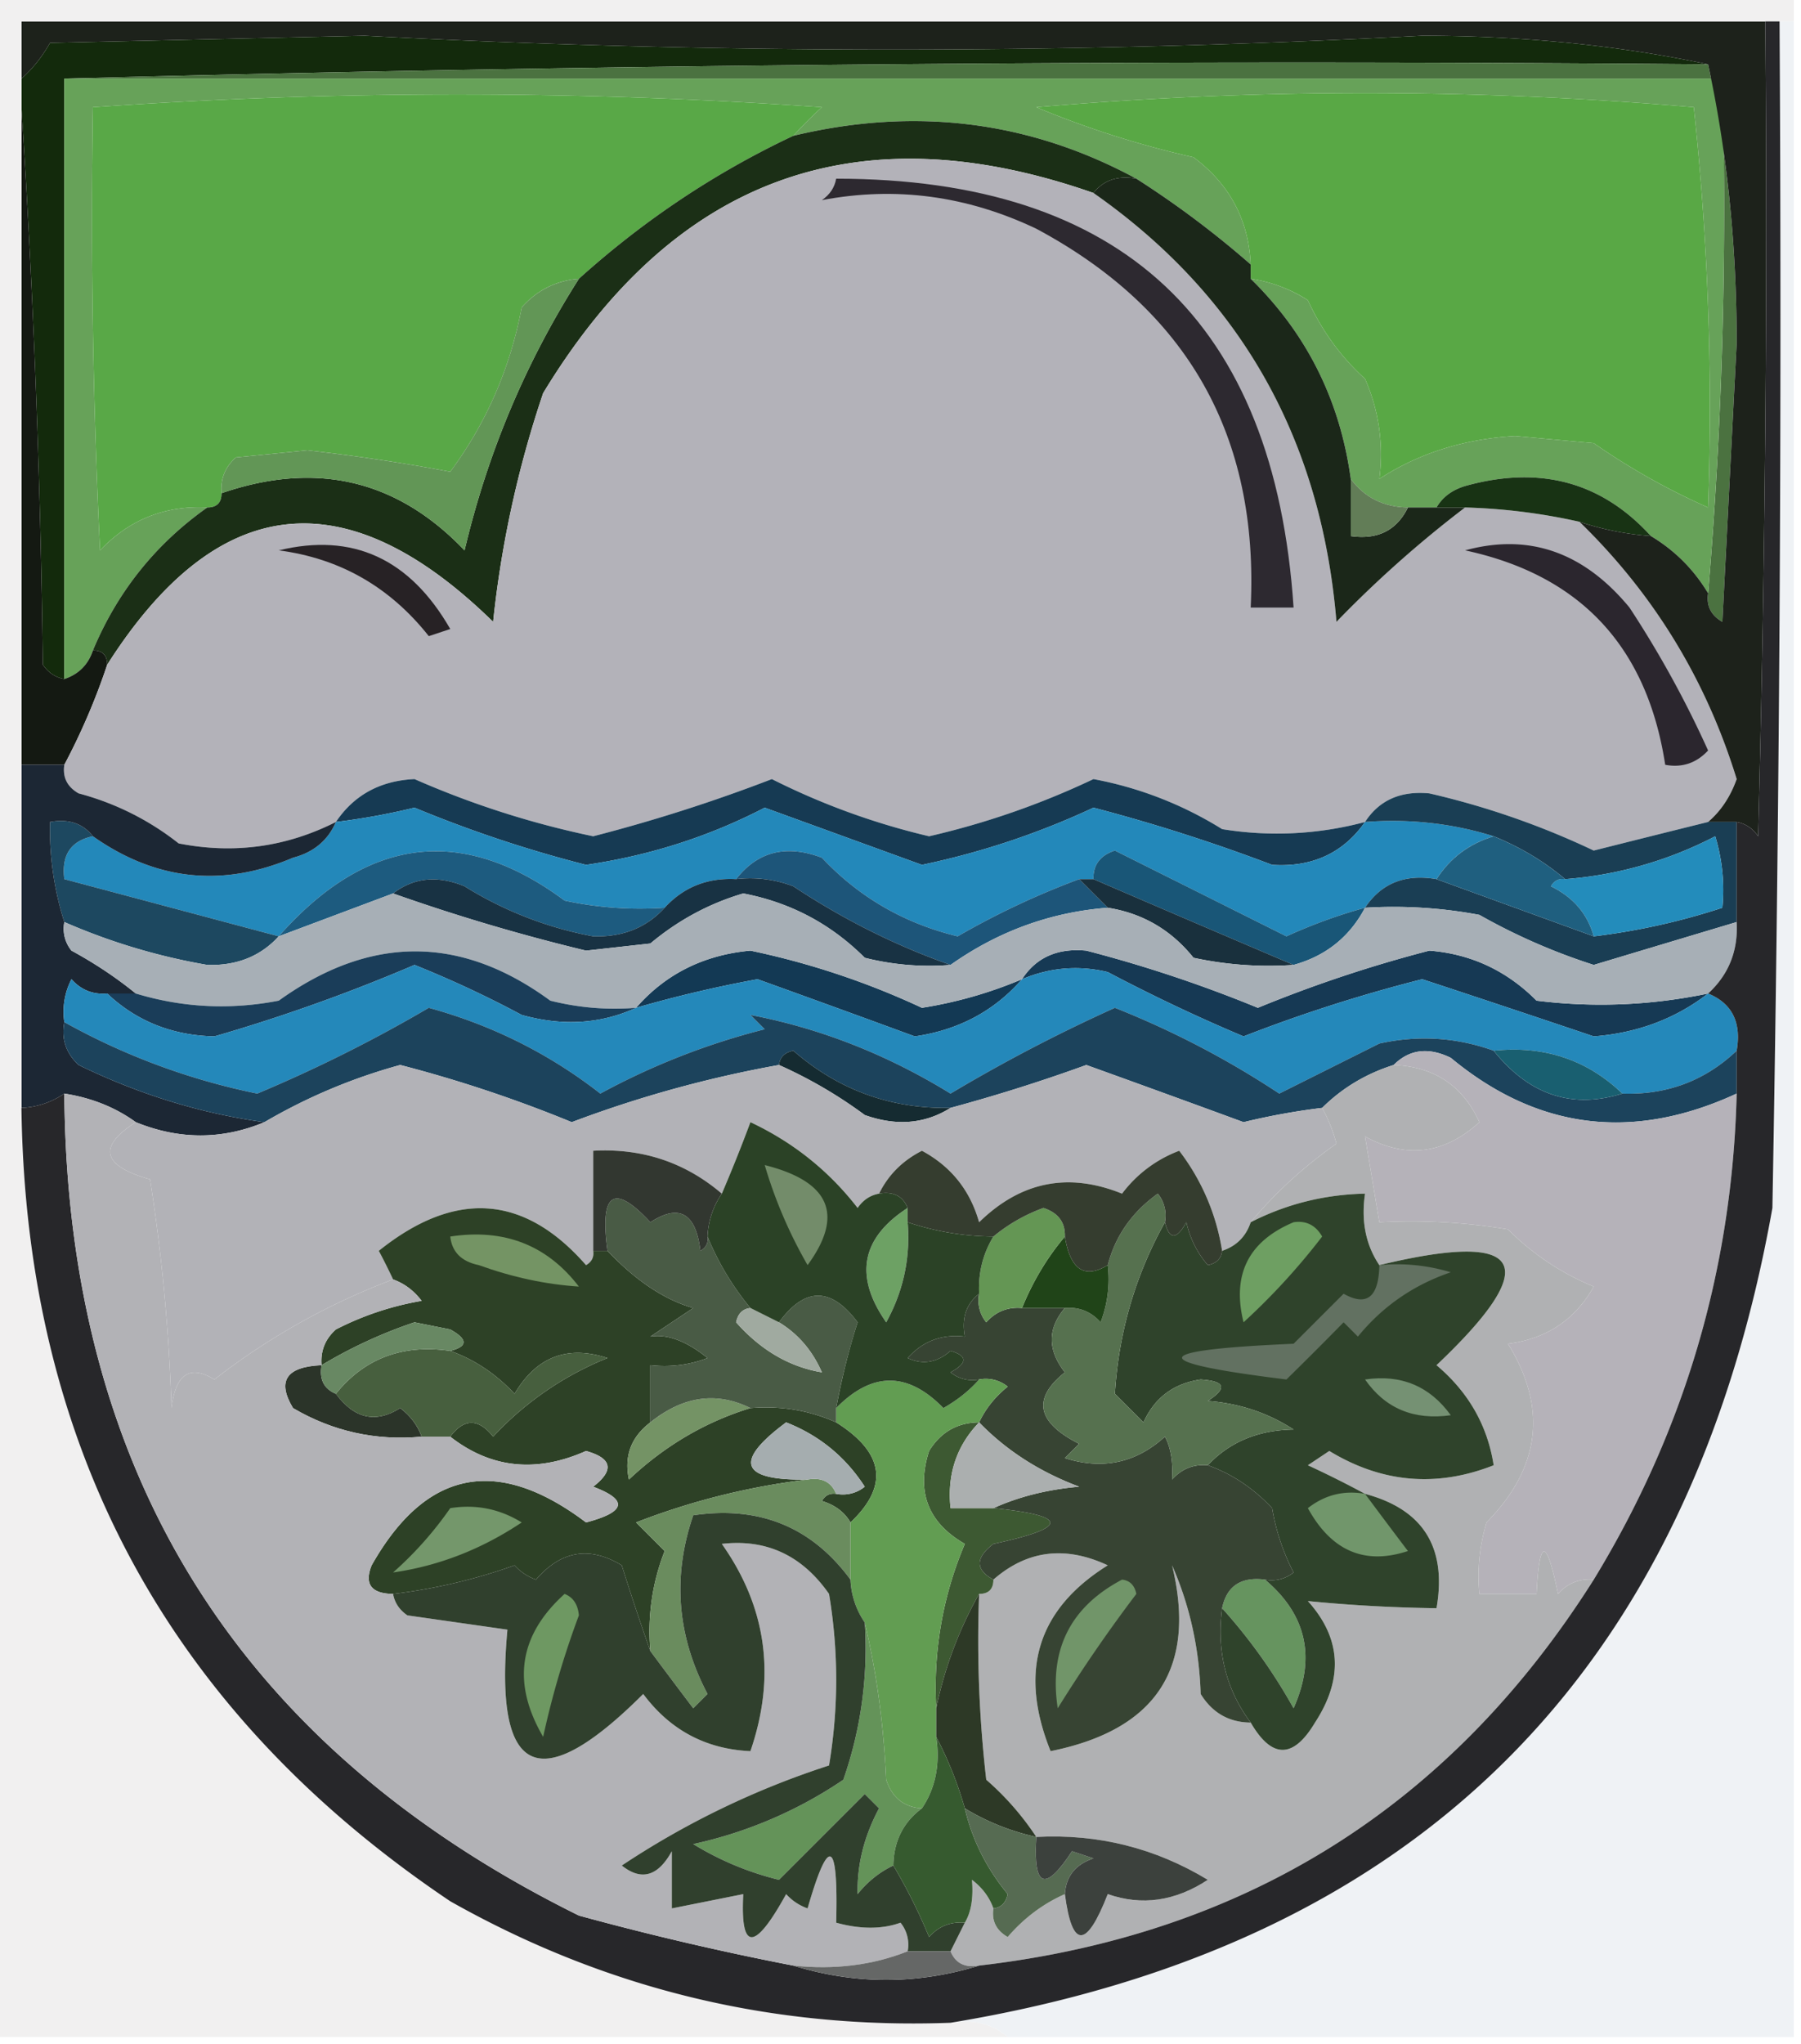 <svg xmlns="http://www.w3.org/2000/svg" width="126" height="143" style="shape-rendering:geometricPrecision;text-rendering:geometricPrecision;image-rendering:optimizeQuality;fill-rule:evenodd;clip-rule:evenodd"><path style="opacity:1" fill="#132a0c" d="M119.5 4.5c-38.504-.332-76.837.001-115 1v42c-.617-.11-1.117-.444-1.5-1a752.614 752.614 0 0 0-1.5-39v-2c.767-.672 1.434-1.505 2-2.5l22-.5a707.047 707.047 0 0 0 74 0c7.035.003 13.702.67 20 2z"/><path style="opacity:1" fill="#4b7240" d="M4.5 5.5a3306.839 3306.839 0 0 1 115-1c1.33 6.13 1.997 12.63 2 19.5l-1 19.5c-.798-.457-1.131-1.124-1-2 .995-11.822 1.328-23.822 1-36H4.5z"/><path style="opacity:1" fill="#67a259" d="M4.5 5.5h116c.328 12.178-.005 24.178-1 36-1-1.667-2.333-3-4-4-3.45-3.795-7.784-4.961-13-3.5-.916.278-1.582.778-2 1.5h-2c-1.7-.027-3.033-.694-4-2-.75-5.498-3.082-10.165-7-14 1.422.209 2.755.709 4 1.5.979 2.137 2.312 3.97 4 5.5a13.117 13.117 0 0 1 1 7c2.756-1.793 5.923-2.793 9.5-3l5.5.5a48.188 48.188 0 0 0 8 4.5c.332-9.357-.002-18.69-1-28a268.27 268.27 0 0 0-46 0 66.627 66.627 0 0 0 11 3.5c2.524 1.883 3.858 4.383 4 7.5a66.506 66.506 0 0 0-8-6c-7.472-4.043-15.472-5.043-24-3a30.958 30.958 0 0 1 2-2 364.622 364.622 0 0 0-51 0c-.166 10.339 0 20.672.5 31 2.041-2.15 4.541-3.15 7.5-3-3.614 2.555-6.281 5.888-8 10-.333 1-1 1.667-2 2v-42z"/><path style="opacity:1" fill="#59a847" d="M55.5 9.5c-5.446 2.564-10.446 5.897-15 10-1.59.128-2.923.795-4 2-.801 4.245-2.468 8.079-5 11.5a134.606 134.606 0 0 0-10-1.5l-5 .5c-.752.67-1.086 1.504-1 2.5 0 .667-.333 1-1 1-2.959-.15-5.459.85-7.5 3a480.938 480.938 0 0 1-.5-31 364.622 364.622 0 0 1 51 0 30.958 30.958 0 0 0-2 2z"/><path style="opacity:1" fill="#1b2f16" d="M79.5 12.5c-1.291-.237-2.291.096-3 1C60 7.725 47.166 12.392 38 27.5a74.025 74.025 0 0 0-3.5 16c-10.305-10.086-19.305-9.086-27 3 0-.667-.333-1-1-1 1.719-4.112 4.386-7.445 8-10 .667 0 1-.333 1-1 6.622-2.275 12.289-.941 17 4 1.617-6.832 4.283-13.165 8-19 4.554-4.103 9.554-7.436 15-10 8.528-2.043 16.528-1.043 24 3z"/><path style="opacity:1" fill="#141912" d="M1.5 7.5a752.614 752.614 0 0 1 1.5 39c.383.556.883.89 1.5 1 1-.333 1.667-1 2-2 .667 0 1 .333 1 1a45.82 45.82 0 0 1-3 7h-3v-46z"/><path style="opacity:1" fill="#b3b2b9" d="M76.5 13.5c10.27 7.189 15.937 17.189 17 30a79.376 79.376 0 0 1 9-8 41.58 41.58 0 0 1 8 1c5.19 5.042 8.856 11.042 11 18-.442 1.239-1.109 2.239-2 3-2.656.658-5.322 1.325-8 2a56.142 56.142 0 0 0-11.5-4c-2.008-.193-3.508.474-4.5 2a23.79 23.79 0 0 1-10 .5 26.04 26.04 0 0 0-9-3.5 56.153 56.153 0 0 1-11.5 4 49.854 49.854 0 0 1-11-4 113.609 113.609 0 0 1-12.5 4 63.095 63.095 0 0 1-12.5-4c-2.399.113-4.232 1.113-5.5 3-3.477 1.758-7.143 2.258-11 1.5a19.215 19.215 0 0 0-7-3.5c-.798-.457-1.13-1.124-1-2a45.82 45.82 0 0 0 3-7c7.695-12.086 16.695-13.086 27-3a74.025 74.025 0 0 1 3.5-16c9.166-15.108 22-19.775 38.5-14z"/><path style="opacity:1" fill="#59a845" d="M87.5 19.5v-1c-.142-3.117-1.476-5.617-4-7.5a66.627 66.627 0 0 1-11-3.5 268.27 268.27 0 0 1 46 0 196.866 196.866 0 0 1 1 28 48.188 48.188 0 0 1-8-4.5l-5.5-.5c-3.577.207-6.744 1.207-9.5 3a13.117 13.117 0 0 0-1-7c-1.688-1.53-3.021-3.363-4-5.5a10.123 10.123 0 0 0-4-1.5z"/><path style="opacity:1" fill="#629656" d="M40.5 19.5c-3.717 5.835-6.383 12.168-8 19-4.711-4.941-10.378-6.275-17-4-.086-.996.248-1.83 1-2.5l5-.5c3.463.392 6.797.892 10 1.5 2.532-3.421 4.199-7.255 5-11.5 1.077-1.205 2.41-1.872 4-2z"/><path style="opacity:1" fill="#1b2719" d="M79.5 12.5a66.506 66.506 0 0 1 8 6v1c3.918 3.835 6.25 8.502 7 14v4c1.88.27 3.213-.396 4-2h4a79.376 79.376 0 0 0-9 8c-1.063-12.811-6.73-22.811-17-30 .709-.904 1.709-1.237 3-1z"/><path style="opacity:1" fill="#2d2930" d="M58.5 12.5c20.006.005 30.673 10.005 32 30h-3c.582-12.003-4.418-20.837-15-26.5-4.853-2.311-9.853-2.978-15-2 .556-.383.89-.883 1-1.5z"/><path style="opacity:1" fill="#183314" d="M115.5 37.5a20.676 20.676 0 0 1-5-1 41.58 41.58 0 0 0-8-1h-2c.418-.722 1.084-1.222 2-1.5 5.216-1.461 9.55-.295 13 3.5z"/><path style="opacity:1" fill="#627d57" d="M94.5 33.5c.967 1.306 2.3 1.973 4 2-.787 1.604-2.12 2.27-4 2v-4z"/><path style="opacity:1" fill="#2b262e" d="M102.5 38.5c4.461-1.217 8.295.116 11.5 4a72.49 72.49 0 0 1 5.5 10c-.825.886-1.825 1.219-3 1-1.267-8.265-5.934-13.265-14-15z"/><path style="opacity:1" fill="#272225" d="M19.5 38.5c5.172-1.255 9.172.578 12 5.5l-1.5.5c-2.724-3.443-6.224-5.443-10.5-6z"/><path style="opacity:1" fill="#1d221b" d="M123.5 1.5c.167 19.003 0 38.003-.5 57-.383-.556-.883-.89-1.5-1h-2c.891-.761 1.558-1.761 2-3-2.144-6.958-5.81-12.958-11-18 1.617.538 3.284.871 5 1 1.667 1 3 2.333 4 4-.131.876.202 1.543 1 2l1-19.5c-.003-6.87-.67-13.37-2-19.5-6.298-1.33-12.965-1.997-20-2a707.047 707.047 0 0 1-74 0L3.5 3c-.566.995-1.233 1.828-2 2.5v-4h122z"/><path style="opacity:1" fill="#163a53" d="M95.5 57.5c-1.531 2.18-3.698 3.18-6.5 3a123.019 123.019 0 0 0-12.5-4 54.945 54.945 0 0 1-12 4l-11-4c-3.89 2.018-8.056 3.351-12.5 4a87.89 87.89 0 0 1-12-4 47.489 47.489 0 0 1-5.5 1c1.268-1.887 3.101-2.887 5.5-3a63.095 63.095 0 0 0 12.5 4 113.609 113.609 0 0 0 12.5-4 49.854 49.854 0 0 0 11 4 56.153 56.153 0 0 0 11.5-4 26.04 26.04 0 0 1 9 3.5 23.79 23.79 0 0 0 10-.5z"/><path style="opacity:1" fill="#2388ba" d="M95.5 57.5c3.109-.236 6.109.097 9 1-1.719.522-3.052 1.522-4 3-2.198-.38-3.865.287-5 2-1.866.514-3.7 1.18-5.5 2l-12-6c-1.03.336-1.53 1.003-1.5 2h-1a55.98 55.98 0 0 0-8.5 4c-3.742-.907-6.908-2.74-9.5-5.5-2.49-.941-4.49-.441-6 1.5-2.014-.108-3.68.558-5 2a24.939 24.939 0 0 1-7-.5c-7.164-5.323-13.83-4.49-20 2.5l-15-4c-.215-1.679.452-2.679 2-3 4.392 3.098 9.058 3.598 14 1.5 1.442-.377 2.442-1.21 3-2.5a47.489 47.489 0 0 0 5.5-1 87.89 87.89 0 0 0 12 4c4.444-.649 8.61-1.982 12.5-4l11 4a54.945 54.945 0 0 0 12-4 123.019 123.019 0 0 1 12.5 4c2.802.18 4.969-.82 6.5-3z"/><path style="opacity:1" fill="#1d5579" d="m75.5 61.5 2 2c-3.998.31-7.665 1.643-11 4-3.817-1.34-7.483-3.174-11-5.5a8.434 8.434 0 0 0-4-.5c1.51-1.941 3.51-2.441 6-1.5 2.592 2.76 5.758 4.593 9.5 5.5a55.98 55.98 0 0 1 8.5-4z"/><path style="opacity:1" fill="#1d4860" d="M6.5 58.5c-1.548.321-2.215 1.321-2 3l15 4c-1.277 1.398-2.943 2.064-5 2a43.363 43.363 0 0 1-10-3 21.446 21.446 0 0 1-1-7c1.291-.237 2.291.096 3 1z"/><path style="opacity:1" fill="#1d5b7f" d="M46.5 63.5c-1.277 1.398-2.943 2.064-5 2a26.04 26.04 0 0 1-9-3.5c-1.887-.78-3.554-.613-5 .5l-8 3c6.17-6.99 12.836-7.823 20-2.5 2.31.497 4.643.663 7 .5z"/><path style="opacity:1" fill="#1a3e54" d="M119.5 57.5h2v7c-3.316.993-6.649 1.993-10 3a42.552 42.552 0 0 1-8-3.5 32.437 32.437 0 0 0-8-.5c1.135-1.713 2.802-2.38 5-2l11 4a46.845 46.845 0 0 0 9-2 12.93 12.93 0 0 0-.5-5 27.204 27.204 0 0 1-10.5 3c-1.465-1.237-3.132-2.237-5-3-2.891-.903-5.891-1.236-9-1 .992-1.526 2.492-2.193 4.5-2a56.142 56.142 0 0 1 11.5 4c2.678-.675 5.344-1.342 8-2z"/><path style="opacity:1" fill="#195677" d="M95.5 63.5c-1.08 2.043-2.746 3.376-5 4a3499.13 3499.13 0 0 1-14-6c-.03-.997.47-1.664 1.5-2l12 6c1.8-.82 3.634-1.486 5.5-2z"/><path style="opacity:1" fill="#238cbb" d="M111.5 65.5c-.437-1.574-1.437-2.741-3-3.5.228-.399.562-.565 1-.5a27.204 27.204 0 0 0 10.5-3c.494 1.634.66 3.3.5 5a46.845 46.845 0 0 1-9 2z"/><path style="opacity:1" fill="#1f5f7f" d="M104.5 58.5c1.868.763 3.535 1.763 5 3-.438-.065-.772.101-1 .5 1.563.759 2.563 1.926 3 3.5l-11-4c.948-1.478 2.281-2.478 4-3z"/><path style="opacity:1" fill="#183243" d="M27.5 62.5c1.446-1.113 3.113-1.28 5-.5a26.04 26.04 0 0 0 9 3.5c2.057.064 3.723-.602 5-2 1.32-1.442 2.986-2.108 5-2a8.434 8.434 0 0 1 4 .5c3.517 2.326 7.183 4.16 11 5.5a18.436 18.436 0 0 1-6-.5c-2.37-2.37-5.204-3.87-8.5-4.5-2.38.7-4.547 1.867-6.5 3.5l-4.5.5a136.086 136.086 0 0 1-13.5-4z"/><path style="opacity:1" fill="#19303d" d="M75.5 61.5h1a3499.13 3499.13 0 0 0 14 6 24.939 24.939 0 0 1-7-.5c-1.563-1.947-3.563-3.114-6-3.5l-2-2z"/><path style="opacity:1" fill="#1c2734" d="M1.5 53.5h3c-.13.876.202 1.543 1 2a19.215 19.215 0 0 1 7 3.5c3.857.758 7.523.258 11-1.5-.558 1.29-1.558 2.123-3 2.5-4.942 2.098-9.608 1.598-14-1.5-.709-.904-1.709-1.237-3-1a21.446 21.446 0 0 0 1 7 2.427 2.427 0 0 0 .5 2c1.652.9 3.152 1.9 4.5 3h-2c-.996.086-1.83-.248-2.5-1a4.932 4.932 0 0 0-.5 3c-.219 1.175.114 2.175 1 3 4.242 2.063 8.576 3.396 13 4-2.965 1.234-5.965 1.234-9 0-1.43-1.037-3.097-1.704-5-2a5.728 5.728 0 0 1-3 1v-24z"/><path style="opacity:1" fill="#163954" d="M119.5 69.5c-2.279 1.763-4.945 2.763-8 3-4.048-1.366-8.048-2.7-12-4a105.974 105.974 0 0 0-12.5 4c-3.184-1.34-6.35-2.84-9.5-4.5-2.045-.49-4.045-.323-6 .5.992-1.526 2.492-2.193 4.5-2a92.605 92.605 0 0 1 12 4 92.605 92.605 0 0 1 12-4c2.909.23 5.409 1.397 7.5 3.5 4.024.497 8.024.33 12-.5z"/><path style="opacity:1" fill="#133954" d="M71.5 68.5c-1.94 2.223-4.44 3.556-7.5 4-3.714-1.364-7.38-2.697-11-4a87.013 87.013 0 0 0-8.5 2c2.067-2.367 4.733-3.7 8-4a54.945 54.945 0 0 1 12 4 29.89 29.89 0 0 0 7-2z"/><path style="opacity:1" fill="#a7afb6" d="M27.5 62.5a136.086 136.086 0 0 0 13.5 4l4.5-.5c1.953-1.633 4.12-2.8 6.5-3.5 3.296.63 6.13 2.13 8.5 4.5 1.973.496 3.973.662 6 .5 3.335-2.357 7.002-3.69 11-4 2.437.386 4.437 1.553 6 3.5 2.31.497 4.643.663 7 .5 2.254-.624 3.92-1.957 5-4a32.437 32.437 0 0 1 8 .5 42.552 42.552 0 0 0 8 3.5c3.351-1.007 6.684-2.007 10-3 .108 2.014-.558 3.68-2 5-3.976.83-7.976.997-12 .5-2.091-2.103-4.591-3.27-7.5-3.5a92.605 92.605 0 0 0-12 4 92.605 92.605 0 0 0-12-4c-2.008-.193-3.508.474-4.5 2a29.89 29.89 0 0 1-7 2 54.945 54.945 0 0 0-12-4c-3.267.3-5.933 1.633-8 4a18.436 18.436 0 0 1-6-.5c-6.265-4.599-12.598-4.599-19 0-3.388.659-6.721.492-10-.5a29.104 29.104 0 0 0-4.5-3 2.427 2.427 0 0 1-.5-2 43.363 43.363 0 0 0 10 3c2.057.064 3.723-.602 5-2l8-3z"/><path style="opacity:1" fill="#1a3d59" d="M44.5 70.5c-2.466 1.134-5.133 1.3-8 .5a75.184 75.184 0 0 0-7.5-3.5 121.535 121.535 0 0 1-14 5c-2.956-.068-5.456-1.068-7.5-3h2c3.279.992 6.612 1.159 10 .5 6.402-4.599 12.735-4.599 19 0 1.973.496 3.973.662 6 .5z"/><path style="opacity:1" fill="#2488ba" d="M44.5 70.5a87.013 87.013 0 0 1 8.5-2c3.62 1.303 7.286 2.636 11 4 3.06-.444 5.56-1.777 7.5-4 1.955-.823 3.955-.99 6-.5 3.15 1.66 6.316 3.16 9.5 4.5a105.974 105.974 0 0 1 12.5-4c3.952 1.3 7.952 2.634 12 4 3.055-.237 5.721-1.237 8-3 1.676.683 2.343 2.017 2 4-2.219 2.106-4.885 3.106-8 3-2.465-2.368-5.465-3.368-9-3-2.613-.935-5.28-1.102-8-.5l-7 3.5a62.794 62.794 0 0 0-11.5-6 113.757 113.757 0 0 0-11.5 6c-4.442-2.733-9.109-4.566-14-5.5l1 1A49.488 49.488 0 0 0 42 76.5c-3.568-2.784-7.568-4.784-12-6a100.745 100.745 0 0 1-12 6 46.93 46.93 0 0 1-13.5-5 4.932 4.932 0 0 1 .5-3c.67.752 1.504 1.086 2.5 1 2.044 1.932 4.544 2.932 7.5 3a121.535 121.535 0 0 0 14-5 75.184 75.184 0 0 1 7.5 3.5c2.867.8 5.534.634 8-.5z"/><path style="opacity:1" fill="#1c435c" d="M104.5 73.5c2.482 3.098 5.482 4.098 9 3 3.115.106 5.781-.894 8-3v3c-7.272 3.36-13.939 2.526-20-2.5-1.566-.765-2.9-.598-4 .5-1.934.61-3.6 1.61-5 3a47.489 47.489 0 0 0-5.5 1c-3.713-1.364-7.38-2.697-11-4a119.15 119.15 0 0 1-9.5 3c-4.173.081-7.84-1.252-11-4-.607.124-.94.457-1 1a81.97 81.97 0 0 0-14.5 4 92.605 92.605 0 0 0-12-4 39.223 39.223 0 0 0-9.5 4c-4.424-.604-8.758-1.938-13-4-.886-.825-1.219-1.825-1-3a46.93 46.93 0 0 0 13.5 5 100.745 100.745 0 0 0 12-6c4.432 1.216 8.432 3.216 12 6A49.488 49.488 0 0 1 53.5 72l-1-1c4.891.934 9.558 2.767 14 5.5a113.757 113.757 0 0 1 11.5-6 62.794 62.794 0 0 1 11.5 6l7-3.5c2.72-.602 5.387-.435 8 .5z"/><path style="opacity:1" fill="#152b31" d="M54.5 74.5c.06-.543.393-.876 1-1 3.16 2.748 6.827 4.081 11 4-1.788 1.123-3.788 1.29-6 .5a31.904 31.904 0 0 0-6-3.5z"/><path style="opacity:1" fill="#195f70" d="M104.5 73.5c3.535-.368 6.535.632 9 3-3.518 1.098-6.518.098-9-3z"/><path style="opacity:1" fill="#b2b2b7" d="M54.5 74.5a31.904 31.904 0 0 1 6 3.5c2.212.79 4.212.623 6-.5a119.15 119.15 0 0 0 9.5-3c3.62 1.303 7.287 2.636 11 4a47.489 47.489 0 0 1 5.5-1c.423.765.757 1.598 1 2.5-2.303 1.626-4.303 3.46-6 5.5-.333 1-1 1.667-2 2a15.445 15.445 0 0 0-3-7 8.905 8.905 0 0 0-4 3c-3.753-1.516-7.086-.85-10 2-.632-2.237-1.965-3.903-4-5-1.355.688-2.355 1.688-3 3-.617.11-1.117.444-1.5 1-2.004-2.59-4.504-4.59-7.5-6a111.25 111.25 0 0 1-2 5c-2.565-2.188-5.565-3.188-9-3v7c.065.438-.101.772-.5 1-4.327-4.949-9.16-5.282-14.5-1 .363.683.696 1.35 1 2a47.777 47.777 0 0 0-12.5 7c-1.716-1.052-2.716-.386-3 2-.17-5.364-.67-10.698-1.5-16-3.355-.942-3.688-2.275-1-4 3.035 1.234 6.035 1.234 9 0a39.223 39.223 0 0 1 9.5-4 92.605 92.605 0 0 1 12 4 81.97 81.97 0 0 1 14.5-4z"/><path style="opacity:1" fill="#b5b2b9" d="M97.5 74.5c1.1-1.098 2.434-1.265 4-.5 6.061 5.026 12.728 5.86 20 2.5-.302 12.237-3.635 23.57-10 34-.996-.086-1.829.248-2.5 1-.807-3.949-1.307-3.949-1.5 0h-4a12.93 12.93 0 0 1 .5-5c3.772-3.84 4.272-8.007 1.5-12.5 2.693-.343 4.693-1.676 6-4a18.194 18.194 0 0 1-6-4 40.937 40.937 0 0 0-9-.5l-1-6c2.873 1.573 5.539 1.24 8-1-1.161-2.552-3.161-3.885-6-4z"/><path style="opacity:1" fill="#f1f0f0" d="M-.5-.5h126v2H1.5v76c.307 23.766 10.307 42.266 30 55.5 10.86 6.132 22.526 8.965 35 8.5 1.599-.268 2.932.066 4 1h-71V-.5z"/><path style="opacity:1" fill="#eff2f5" d="M124.5 1.5h1v141h-55c-1.068-.934-2.401-1.268-4-1 32.533-5.365 51.699-24.365 57.5-57 .5-27.665.667-55.331.5-83z"/><path style="opacity:1" fill="#b0b1b3" d="M97.5 74.5c2.839.115 4.839 1.448 6 4-2.461 2.24-5.127 2.573-8 1l1 6a40.937 40.937 0 0 1 9 .5 18.194 18.194 0 0 0 6 4c-1.307 2.324-3.307 3.657-6 4 2.772 4.493 2.272 8.66-1.5 12.5a12.93 12.93 0 0 0-.5 5h4c.193-3.949.693-3.949 1.5 0 .671-.752 1.504-1.086 2.5-1-10.011 15.841-24.344 24.841-43 27-.992.172-1.658-.162-2-1l1-2c.442-.731.609-1.731.5-3 .717.544 1.217 1.211 1.5 2-.13.876.203 1.543 1 2 1.142-1.326 2.475-2.326 4-3 .504 3.835 1.504 3.835 3 0 2.381.833 4.714.5 7-1-3.686-2.228-7.686-3.228-12-3a19.555 19.555 0 0 0-3.5-4 84.94 84.94 0 0 1-.5-13c.667 0 1-.333 1-1 2.357-2.057 5.024-2.39 8-1-4.919 3.068-6.252 7.401-4 13 7.402-1.491 10.236-5.824 8.5-13 1.232 2.8 1.898 5.8 2 9 .816 1.323 1.983 1.989 3.5 2 1.479 2.546 2.979 2.546 4.5 0 2.004-3.074 1.837-5.907-.5-8.5 2.913.29 5.913.457 9 .5.739-4.246-.927-6.913-5-8a71.015 71.015 0 0 0-4-2l1.5-1c3.677 2.236 7.511 2.57 11.5 1-.433-2.785-1.766-5.119-4-7 7.528-7.127 6.195-9.46-4-7-.951-1.419-1.284-3.085-1-5-2.84.06-5.507.726-8 2 1.697-2.04 3.697-3.874 6-5.5a11.104 11.104 0 0 0-1-2.5c1.4-1.39 3.066-2.39 5-3z"/><path style="opacity:1" fill="#27272a" d="M123.5 1.5h1c.167 27.669 0 55.335-.5 83-5.801 32.635-24.967 51.635-57.5 57-12.474.465-24.14-2.368-35-8.5-19.693-13.234-29.693-31.734-30-55.5a5.728 5.728 0 0 0 3-1c.202 26.573 12.202 45.74 36 57.5a203.83 203.83 0 0 0 15 3.5c4.333 1.333 8.667 1.333 13 0 18.656-2.159 32.989-11.159 43-27 6.365-10.43 9.698-21.763 10-34v-3c.343-1.983-.324-3.317-2-4 1.442-1.32 2.108-2.986 2-5v-7c.617.11 1.117.444 1.5 1 .5-18.997.667-37.997.5-57z"/><path style="opacity:1" fill="#66945f" d="M88.5 110.5c2.912 2.458 3.578 5.458 2 9a38.247 38.247 0 0 0-5-7c.321-1.548 1.321-2.215 3-2z"/><path style="opacity:1" fill="#3d5932" d="M68.5 99.5c-1.58 1.642-2.248 3.642-2 6h3c5.297.532 5.297 1.366 0 2.5-1.274.977-1.274 1.811 0 2.5 0 .667-.333 1-1 1a27.63 27.63 0 0 0-3 8c-.213-4.016.454-7.85 2-11.5-2.58-1.481-3.413-3.648-2.5-6.5.816-1.323 1.983-1.99 3.5-2z"/><path style="opacity:1" fill="#2f432b" d="M96.5 88.5c10.195-2.46 11.528-.127 4 7 2.234 1.881 3.567 4.215 4 7-3.989 1.57-7.823 1.236-11.5-1l-1.5 1a71.015 71.015 0 0 1 4 2c4.073 1.087 5.739 3.754 5 8-3.087-.043-6.087-.21-9-.5 2.337 2.593 2.504 5.426.5 8.5-1.521 2.546-3.021 2.546-4.5 0-1.726-2.32-2.393-4.987-2-8a38.247 38.247 0 0 1 5 7c1.578-3.542.912-6.542-2-9a2.429 2.429 0 0 0 2-.5 15.28 15.28 0 0 1-1.5-4.5c-1.31-1.397-2.81-2.397-4.5-3 1.526-1.63 3.526-2.463 6-2.5-1.785-1.163-3.785-1.83-6-2 1.388-.89 1.222-1.39-.5-1.5-1.892.277-3.225 1.277-4 3l-2-2c.265-4.291 1.431-8.291 3.5-12 .31 1.238.81 1.238 1.5 0a6.807 6.807 0 0 0 1.5 3c.607-.124.94-.457 1-1 1-.333 1.667-1 2-2 2.493-1.274 5.16-1.94 8-2-.284 1.915.049 3.581 1 5z"/><path style="opacity:1" fill="#71966b" d="M95.5 104.5a494.818 494.818 0 0 0 3 4c-3.02.999-5.354-.001-7-3 1.189-.929 2.522-1.262 4-1z"/><path style="opacity:1" fill="#2d4126" d="M41.5 87.5h1c1.973 2.084 3.973 3.417 6 4l-3 2c1.188-.193 2.522.307 4 1.5a8.434 8.434 0 0 1-4 .5v4c-1.348 1.027-1.848 2.36-1.5 4 2.506-2.363 5.339-4.03 8.5-5 2.12-.175 4.12.159 6 1 3.366 2.12 3.7 4.453 1 7-.417-.722-1.084-1.222-2-1.5.228-.399.562-.565 1-.5a2.429 2.429 0 0 0 2-.5c-1.352-2.092-3.186-3.592-5.5-4.5-3.707 2.75-3.207 4.083 1.5 4a49.272 49.272 0 0 0-12 3l2 2a15.42 15.42 0 0 0-1 7 168.724 168.724 0 0 1-2-6c-2.25-1.365-4.25-1.031-6 1a3.647 3.647 0 0 1-1.5-1 38.82 38.82 0 0 1-8.5 2c-1.528-.017-2.028-.684-1.5-2 3.782-6.693 8.782-7.693 15-3 2.8-.737 2.966-1.57.5-2.5 1.493-1.156 1.326-1.99-.5-2.5-3.489 1.552-6.656 1.218-9.5-1 .973-1.291 1.973-1.291 3 0a22.202 22.202 0 0 1 8-5.5c-2.808-.92-4.975-.087-6.5 2.5-1.31-1.397-2.81-2.397-4.5-3 1.238-.31 1.238-.81 0-1.5l-2.5-.5a32.992 32.992 0 0 0-6.5 3c-.086-.996.248-1.83 1-2.5a20.627 20.627 0 0 1 6-2c-.544-.717-1.21-1.217-2-1.5a44.358 44.358 0 0 0-1-2c5.34-4.282 10.173-3.949 14.5 1 .399-.228.565-.562.5-1z"/><path style="opacity:1" fill="#74976b" d="M31.5 105.5c1.788-.285 3.455.048 5 1-2.815 1.879-5.815 3.045-9 3.5a25.136 25.136 0 0 0 4-4.5z"/><path style="opacity:1" fill="#374433" d="M68.5 90.5a2.428 2.428 0 0 0 .5 2c.67-.752 1.504-1.086 2.5-1h3c-1.222 1.437-1.222 2.937 0 4.5-2.301 1.837-1.968 3.503 1 5l-1 1c2.64.839 4.973.339 7-1.5.41.762.577 1.762.5 3 .67-.752 1.504-1.086 2.5-1 1.69.603 3.19 1.603 4.5 3a15.28 15.28 0 0 0 1.5 4.5 2.429 2.429 0 0 1-2 .5c-1.679-.215-2.679.452-3 2-.393 3.013.274 5.68 2 8-1.517-.011-2.684-.677-3.5-2-.102-3.2-.768-6.2-2-9 1.736 7.176-1.098 11.509-8.5 13-2.252-5.599-.919-9.932 4-13-2.976-1.39-5.643-1.057-8 1-1.274-.689-1.274-1.523 0-2.5 5.297-1.134 5.297-1.968 0-2.5 1.792-.809 3.792-1.309 6-1.5-2.767-1.037-5.1-2.537-7-4.5.453-.958 1.12-1.792 2-2.5a2.428 2.428 0 0 0-2-.5 2.428 2.428 0 0 1-2-.5c1.196-.654 1.196-1.154 0-1.5-.951.826-1.951.992-3 .5 1.063-1.188 2.397-1.688 4-1.5-.237-1.291.096-2.291 1-3z"/><path style="opacity:1" fill="#719569" d="M78.5 110.5c.543.06.876.393 1 1a103.682 103.682 0 0 0-5.5 8c-.623-4.088.877-7.088 4.5-9z"/><path style="opacity:1" fill="#629d52" d="M68.5 96.5a2.428 2.428 0 0 1 2 .5c-.88.708-1.547 1.542-2 2.5-1.517.01-2.684.677-3.5 2-.913 2.852-.08 5.019 2.5 6.5-1.546 3.65-2.213 7.484-2 11.5v2c.284 1.915-.049 3.581-1 5-1.25-.077-2.083-.744-2.5-2-.177-3.856-.677-7.523-1.5-11a5.728 5.728 0 0 1-1-3v-4c2.7-2.547 2.366-4.88-1-7v-1c2.51-2.561 5.01-2.561 7.5 0 .995-.566 1.828-1.233 2.5-2z"/><path style="opacity:1" fill="#6a8c5e" d="M56.5 103.5c.992-.172 1.658.162 2 1-.438-.065-.772.101-1 .5.916.278 1.583.778 2 1.5v4c-2.705-3.681-6.371-5.181-11-4.5-1.47 4.281-1.136 8.448 1 12.5l-1 1a494.818 494.818 0 0 1-3-4 15.42 15.42 0 0 1 1-7l-2-2a49.272 49.272 0 0 1 12-3z"/><path style="opacity:1" fill="#abafaf" d="M68.5 99.5c1.9 1.963 4.233 3.463 7 4.5-2.208.191-4.208.691-6 1.5h-3c-.248-2.358.42-4.358 2-6z"/><path style="opacity:1" fill="#a5adaf" d="M58.5 104.5c-.342-.838-1.008-1.172-2-1-4.707.083-5.207-1.25-1.5-4 2.314.908 4.148 2.408 5.5 4.5a2.429 2.429 0 0 1-2 .5z"/><path style="opacity:1" fill="#749365" d="M52.5 98.5c-3.161.97-5.994 2.637-8.5 5-.348-1.64.152-2.973 1.5-4 2.29-1.839 4.623-2.172 7-1z"/><path style="opacity:1" fill="#2b3429" d="M22.5 95.5c-.172.992.162 1.658 1 2 1.29 1.748 2.79 2.081 4.5 1 .717.544 1.217 1.21 1.5 2-3.224.297-6.224-.37-9-2-1.14-1.896-.473-2.896 2-3z"/><path style="opacity:1" fill="#759173" d="M95.5 96.5c2.522-.372 4.522.461 6 2.5-2.585.364-4.585-.469-6-2.5z"/><path style="opacity:1" fill="#56714f" d="M81.5 85.5c-2.069 3.709-3.235 7.709-3.5 12l2 2c.775-1.723 2.108-2.723 4-3 1.722.11 1.888.61.5 1.5 2.215.17 4.215.837 6 2-2.474.037-4.474.87-6 2.5-.996-.086-1.83.248-2.5 1 .077-1.238-.09-2.238-.5-3-2.027 1.839-4.36 2.339-7 1.5l1-1c-2.968-1.497-3.301-3.163-1-5-1.222-1.563-1.222-3.063 0-4.5.996-.086 1.83.248 2.5 1a8.434 8.434 0 0 0 .5-4c.531-2.044 1.698-3.71 3.5-5 .464.594.631 1.261.5 2z"/><path style="opacity:1" fill="#475f3e" d="M31.5 94.5c1.69.603 3.19 1.603 4.5 3 1.525-2.587 3.692-3.42 6.5-2.5a22.202 22.202 0 0 0-8 5.5c-1.027-1.291-2.027-1.291-3 0h-2c-.283-.79-.783-1.456-1.5-2-1.71 1.081-3.21.748-4.5-1 2.003-2.482 4.67-3.482 8-3z"/><path style="opacity:1" fill="#b2b2b6" d="M4.5 76.5c1.903.296 3.57.963 5 2-2.688 1.725-2.355 3.058 1 4 .83 5.302 1.33 10.636 1.5 16 .284-2.386 1.284-3.052 3-2a47.777 47.777 0 0 1 12.5-7c.79.283 1.456.783 2 1.5a20.627 20.627 0 0 0-6 2c-.752.67-1.086 1.504-1 2.5-2.473.104-3.14 1.104-2 3 2.776 1.63 5.776 2.297 9 2h2c2.844 2.218 6.011 2.552 9.5 1 1.826.51 1.993 1.344.5 2.5 2.466.93 2.3 1.763-.5 2.5-6.218-4.693-11.218-3.693-15 3-.528 1.316-.028 1.983 1.5 2 .11.617.444 1.117 1 1.5l7 1c-.946 10.277 2.22 11.777 9.5 4.5 1.883 2.524 4.383 3.858 7.5 4 1.8-5.234 1.133-10.068-2-14.5 3.12-.359 5.62.808 7.5 3.5.667 4 .667 8 0 12a58.89 58.89 0 0 0-14.5 7c1.368 1.094 2.535.76 3.5-1v4l5-1c-.213 4.016.787 4.016 3 0 .414.457.914.791 1.5 1 1.487-5.157 2.153-4.824 2 1 1.701.466 3.201.466 4.5 0 .464.594.631 1.261.5 2-2.448.973-5.115 1.306-8 1a203.83 203.83 0 0 1-15-3.5c-23.798-11.76-35.798-30.927-36-57.5z"/><path style="opacity:1" fill="#627161" d="M96.5 88.5c1.7-.16 3.366.007 5 .5-2.602.883-4.77 2.383-6.5 4.5l-1-1a273.765 273.765 0 0 1-4 4c-9.9-1.222-9.734-2.055.5-2.5l3.5-3.5c1.626.912 2.459.245 2.5-2z"/><path style="opacity:1" fill="#688863" d="M31.5 94.5c-3.33-.482-5.997.518-8 3-.838-.342-1.172-1.008-1-2a32.992 32.992 0 0 1 6.5-3l2.5.5c1.238.69 1.238 1.19 0 1.5z"/><path style="opacity:1" fill="#204418" d="M74.5 86.5c.377 2.324 1.377 2.99 3 2a8.434 8.434 0 0 1-.5 4c-.67-.752-1.504-1.086-2.5-1h-3c.763-1.868 1.763-3.535 3-5z"/><path style="opacity:1" fill="#6e9f62" d="M90.5 85.5c.876-.13 1.543.203 2 1a46.656 46.656 0 0 1-5.5 6c-.824-3.34.343-5.673 3.5-7z"/><path style="opacity:1" fill="#495b45" d="M49.5 86.5a19.334 19.334 0 0 0 3 5c-.543.06-.876.393-1 1 1.729 1.951 3.729 3.118 6 3.5-.663-1.519-1.663-2.685-3-3.5 1.812-2.483 3.645-2.483 5.5 0a49.692 49.692 0 0 0-1.5 6v1c-1.88-.841-3.88-1.175-6-1-2.377-1.172-4.71-.839-7 1v-4a8.434 8.434 0 0 0 4-.5c-1.478-1.193-2.812-1.693-4-1.5l3-2c-2.027-.583-4.027-1.916-6-4-.555-4.084.445-4.75 3-2 2.018-1.314 3.185-.647 3.5 2 .399-.228.565-.562.5-1z"/><path style="opacity:1" fill="#a0aaa0" d="m52.5 91.5 2 1c1.337.815 2.337 1.981 3 3.5-2.271-.382-4.271-1.549-6-3.5.124-.607.457-.94 1-1z"/><path style="opacity:1" fill="#649654" d="M74.5 86.5c-1.237 1.465-2.237 3.132-3 5-.996-.086-1.83.248-2.5 1a2.428 2.428 0 0 1-.5-2c-.067-1.459.266-2.792 1-4a11.81 11.81 0 0 1 3.5-2c1.03.336 1.53 1.003 1.5 2z"/><path style="opacity:1" fill="#749464" d="M31.5 86.5c3.767-.574 6.767.593 9 3.5-2.313-.15-4.647-.65-7-1.5-1.213-.247-1.88-.914-2-2z"/><path style="opacity:1" fill="#6da164" d="M63.5 84.5v1c.202 2.49-.298 4.823-1.5 7-2.255-3.225-1.755-5.892 1.5-8z"/><path style="opacity:1" fill="#353d2f" d="M85.5 87.5c-.06.543-.393.876-1 1a6.807 6.807 0 0 1-1.5-3c-.69 1.238-1.19 1.238-1.5 0a2.428 2.428 0 0 0-.5-2c-1.802 1.29-2.969 2.956-3.5 5-1.623.99-2.623.324-3-2 .03-.997-.47-1.664-1.5-2a11.81 11.81 0 0 0-3.5 2 19.242 19.242 0 0 1-6-1v-1c-.342-.838-1.008-1.172-2-1 .645-1.312 1.645-2.312 3-3 2.035 1.097 3.368 2.763 4 5 2.914-2.85 6.247-3.516 10-2a8.905 8.905 0 0 1 4-3 15.445 15.445 0 0 1 3 7z"/><path style="opacity:1" fill="#2b4226" d="M61.5 83.5c.992-.172 1.658.162 2 1-3.255 2.108-3.755 4.775-1.5 8 1.202-2.177 1.702-4.51 1.5-7 1.935.65 3.935.983 6 1-.734 1.208-1.067 2.541-1 4-.904.709-1.237 1.709-1 3-1.603-.188-2.937.312-4 1.5 1.049.492 2.049.326 3-.5 1.196.346 1.196.846 0 1.5a2.428 2.428 0 0 0 2 .5c-.672.767-1.505 1.434-2.5 2-2.49-2.561-4.99-2.561-7.5 0 .405-2.15.905-4.15 1.5-6-1.855-2.483-3.688-2.483-5.5 0l-2-1a19.334 19.334 0 0 1-3-5 5.728 5.728 0 0 1 1-3 111.25 111.25 0 0 0 2-5c2.996 1.41 5.496 3.41 7.5 6 .383-.556.883-.89 1.5-1z"/><path style="opacity:1" fill="#738c6a" d="M53.5 81.5c4.568 1.15 5.568 3.484 3 7a32.27 32.27 0 0 1-3-7z"/><path style="opacity:1" fill="#323730" d="M50.5 83.5a5.728 5.728 0 0 0-1 3c.065.438-.101.772-.5 1-.315-2.647-1.482-3.314-3.5-2-2.555-2.75-3.555-2.084-3 2h-1v-7c3.435-.188 6.435.812 9 3z"/><path style="opacity:1" fill="#649359" d="M60.5 113.5c.823 3.477 1.323 7.144 1.5 11 .417 1.256 1.25 1.923 2.5 2-1.306.967-1.973 2.301-2 4-.958.453-1.792 1.119-2.5 2-.048-2.044.452-4.044 1.5-6l-1-1-6 6a20.997 20.997 0 0 1-6-2.5 30.111 30.111 0 0 0 10.5-4.5 27.876 27.876 0 0 0 1.5-11z"/><path style="opacity:1" fill="#2d3926" d="M68.5 111.5a84.94 84.94 0 0 0 .5 13 19.555 19.555 0 0 1 3.5 4 16.336 16.336 0 0 1-5-2 26.329 26.329 0 0 0-2-5v-2a27.63 27.63 0 0 1 3-8z"/><path style="opacity:1" fill="#30402d" d="M59.5 110.5a5.728 5.728 0 0 0 1 3 27.876 27.876 0 0 1-1.5 11 30.111 30.111 0 0 1-10.5 4.5 20.997 20.997 0 0 0 6 2.5l6-6 1 1c-1.048 1.956-1.548 3.956-1.5 6 .708-.881 1.542-1.547 2.5-2a38.715 38.715 0 0 1 2.5 5c.67-.752 1.504-1.086 2.5-1l-1 2h-3a2.427 2.427 0 0 0-.5-2c-1.299.466-2.799.466-4.5 0 .153-5.824-.513-6.157-2-1a3.647 3.647 0 0 1-1.5-1c-2.213 4.016-3.213 4.016-3 0l-5 1v-4c-.965 1.76-2.132 2.094-3.5 1a58.89 58.89 0 0 1 14.5-7c.667-4 .667-8 0-12-1.88-2.692-4.38-3.859-7.5-3.5 3.133 4.432 3.8 9.266 2 14.5-3.117-.142-5.617-1.476-7.5-4-7.28 7.277-10.446 5.777-9.5-4.5l-7-1c-.556-.383-.89-.883-1-1.5a38.82 38.82 0 0 0 8.5-2c.414.457.914.791 1.5 1 1.75-2.031 3.75-2.365 6-1a168.724 168.724 0 0 0 2 6 494.818 494.818 0 0 0 3 4l1-1c-2.136-4.052-2.47-8.219-1-12.5 4.629-.681 8.295.819 11 4.5z"/><path style="opacity:1" fill="#6e9862" d="M39.5 111.5c.597.235.93.735 1 1.5a62.082 62.082 0 0 0-2.5 8.5c-2.204-3.774-1.704-7.107 1.5-10z"/><path style="opacity:1" fill="#365a2f" d="M65.5 121.5a26.329 26.329 0 0 1 2 5c.514 2.198 1.514 4.198 3 6-.124.607-.457.94-1 1-.283-.789-.783-1.456-1.5-2 .109 1.269-.058 2.269-.5 3-.996-.086-1.83.248-2.5 1a38.715 38.715 0 0 0-2.5-5c.027-1.699.694-3.033 2-4 .951-1.419 1.284-3.085 1-5z"/><path style="opacity:1" fill="#566b52" d="M67.5 126.5a16.336 16.336 0 0 0 5 2c-.225 3.556.608 3.89 2.5 1l1.5.5c-1.256.417-1.923 1.25-2 2.5-1.525.674-2.858 1.674-4 3-.797-.457-1.13-1.124-1-2 .543-.06.876-.393 1-1-1.486-1.802-2.486-3.802-3-6z"/><path style="opacity:1" fill="#3c413d" d="M72.5 128.5c4.314-.228 8.314.772 12 3-2.286 1.5-4.619 1.833-7 1-1.496 3.835-2.496 3.835-3 0 .077-1.25.744-2.083 2-2.5l-1.5-.5c-1.892 2.89-2.725 2.556-2.5-1z"/><path style="opacity:1" fill="#656766" d="M63.5 136.5h3c.342.838 1.008 1.172 2 1-4.333 1.333-8.667 1.333-13 0 2.885.306 5.552-.027 8-1z"/></svg>